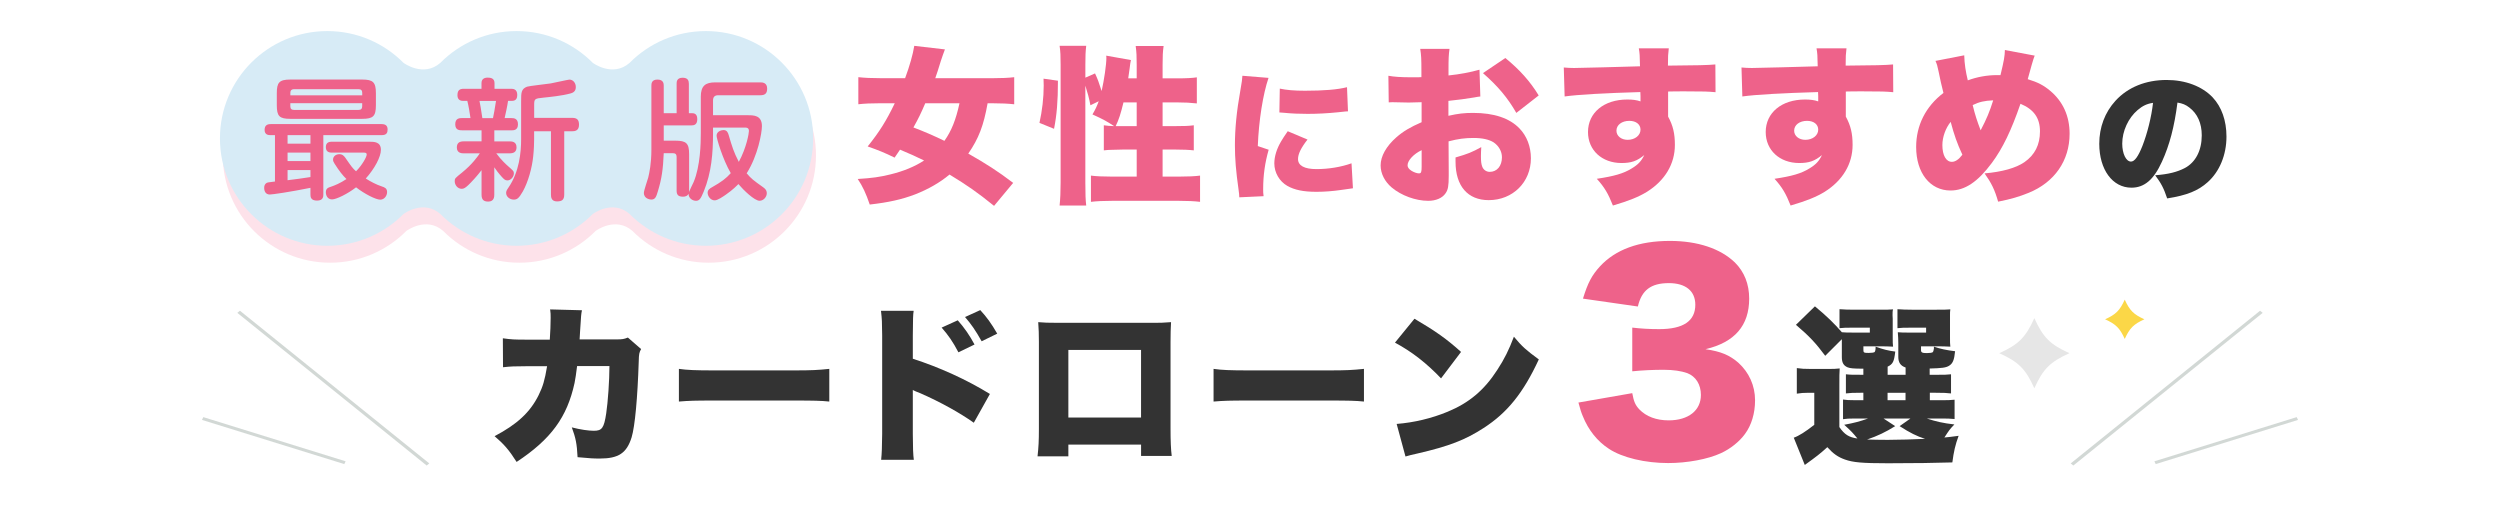 <?xml version="1.0" encoding="UTF-8"?><svg id="Layer_2" xmlns="http://www.w3.org/2000/svg" viewBox="0 0 885 180"><defs><style>.cls-1{fill:none;}.cls-2{fill:#e6e6e6;}.cls-3{fill:#ee628a;}.cls-4{fill:#fde2ea;}.cls-5{fill:#fbd747;}.cls-6{fill:#333;}.cls-7{fill:#d7ebf6;}.cls-8{fill:#d2d8d5;}</style></defs><g id="PC"><g><rect class="cls-1" width="885" height="180"/><g><g><path class="cls-6" d="m194.63,120.21c.18-2.34.3-5.82.3-7.68,0-1.26,0-1.74-.18-3l11.27.3c-.3,1.38-.3,1.56-.66,7.26q-.06,1.62-.18,3.06h13.07c1.98,0,2.7-.12,4.02-.66l4.68,4.08c-.66,1.2-.78,1.68-.84,4.44-.42,12.83-1.32,22.85-2.52,26.81-1.74,5.58-4.62,7.5-11.27,7.5-2.34,0-3.24-.06-7.86-.48-.24-4.8-.66-6.78-2.04-10.55,3,.78,5.94,1.2,7.8,1.2,2.88,0,3.6-.96,4.38-6.18.6-4.02,1.14-11.57,1.14-16.73h-11.45q-.48,3.96-.9,6c-2.64,12.11-8.33,19.91-20.51,27.94-2.7-4.26-4.5-6.3-7.8-9.12,7.98-4.2,12.59-8.46,15.59-14.51,1.5-3.06,2.16-5.22,3-10.25h-7.5c-4.02,0-5.28.06-8.1.36l-.06-10.25c3,.42,4.08.48,8.34.48h8.28Z"/><path class="cls-6" d="m240.33,130.58c2.82.42,6.06.54,12.29.54h28.66c6,0,8.28-.12,12.29-.54v11.57c-2.88-.3-5.52-.36-12.35-.36h-28.54c-6.72,0-8.69.06-12.35.36v-11.57Z"/><path class="cls-6" d="m311.93,162.79c.24-2.52.3-4.26.36-9.17v-34.9c-.06-5.16-.06-5.46-.42-8.7h11.57c-.24,1.56-.24,2.52-.3,8.76v8.21c9.47,3.06,18.89,7.32,27.29,12.47l-5.7,10.19c-4.98-3.54-11.93-7.38-18.89-10.43-1.8-.72-1.98-.78-2.16-.9-.18-.06-.3-.12-.54-.3v15.59c0,4.44.12,7.62.36,9.17h-11.57Zm27.11-49.41c2.34,2.64,4.26,5.4,5.94,8.58l-5.7,2.76c-1.98-3.78-3.54-6-5.94-8.75l5.7-2.58Zm7.98-3.6c2.22,2.4,3.9,4.68,6,8.33l-5.52,2.7c-2.1-3.78-3.78-6.18-5.88-8.58l5.4-2.46Z"/><path class="cls-6" d="m378.2,157.39v4.14h-10.91c.36-3.3.48-5.34.48-9.77v-30.82c0-2.58-.06-4.44-.24-6.9,2.1.18,3.3.24,7.26.24h32.32c3.72,0,4.62,0,7.44-.24-.12,2.1-.18,4.26-.18,7.08v30.4c0,4.62.12,7.5.42,9.89h-10.85v-4.02h-25.73Zm25.73-33.52h-25.73v23.93h25.73v-23.93Z"/><path class="cls-6" d="m429.6,130.58c2.82.42,6.06.54,12.29.54h28.66c6,0,8.28-.12,12.29-.54v11.57c-2.88-.3-5.52-.36-12.35-.36h-28.54c-6.72,0-8.69.06-12.35.36v-11.57Z"/><path class="cls-6" d="m500.72,112.83c7.56,4.44,11.45,7.2,16.49,11.75l-7.08,9.36c-5.22-5.46-10.31-9.42-16.31-12.65l6.9-8.46Zm-6.3,37.24c6.12-.48,12.41-1.98,18.05-4.32,7.56-3.12,12.95-7.62,17.57-14.81,2.52-3.84,4.14-7.14,5.88-11.75,2.94,3.54,4.32,4.74,8.82,8.04-5.46,11.81-11.15,18.89-19.55,24.29-6.48,4.2-12.17,6.42-23.33,9-2.34.54-2.7.6-4.32,1.08l-3.12-11.51Z"/></g><g><path class="cls-3" d="m577.82,139.18c.54,2.97,1.08,4.23,2.52,5.76,2.43,2.52,6.03,3.87,10.35,3.87,7.02,0,11.43-3.51,11.43-9,0-3.69-1.8-6.57-4.86-7.74-2.07-.72-4.86-1.17-8.37-1.17s-7.56.18-11.07.54v-15.47c3.06.36,6.03.54,9.54.54,8.55,0,12.78-2.88,12.78-8.64,0-4.86-3.42-7.65-9.36-7.65-6.39,0-9.63,2.52-10.98,8.28l-19.43-2.79c1.71-5.58,3.15-8.28,6.03-11.43,5.49-5.94,13.76-9,24.74-9,9.81,0,17.9,2.7,23.03,7.65,3.33,3.33,5.04,7.65,5.04,12.78,0,9.54-5.13,15.47-15.47,17.9,5.49.81,8.46,2.07,11.61,4.77,3.78,3.42,5.94,8.1,5.94,13.32,0,4.59-1.26,8.82-3.6,11.96-1.98,2.7-5.13,5.22-8.46,6.75-4.68,2.16-11.97,3.51-18.71,3.51-8.1,0-16.19-1.89-20.96-5.04-4.14-2.7-7.29-6.66-9.27-11.61-.54-1.26-.9-2.43-1.53-4.77l19.07-3.33Z"/><path class="cls-6" d="m651.11,151.15c1.86,2.7,3.42,3.66,6.42,4.08-1.68-2.04-1.98-2.4-4.68-4.86,3.6-.66,5.58-1.2,8.46-2.22h-4.62c-2.16,0-3.06.06-4.26.24v-6.96c1.32.18,1.92.24,4.14.24h3.06v-2.64h-.54c-3.3,0-4.02.06-5.64.24v-6.78c1.56.18,2.22.18,5.64.18h.54v-2.16c-3.42,0-4.68-.12-5.58-.48-1.44-.6-2.04-1.68-2.04-3.6v-6.36l-5.88,5.88c-3.36-4.5-5.52-6.84-10.37-10.97l6.72-6.54c4.08,3.36,6.84,6.06,9.54,9.17,1.5.12,1.86.12,4.38.12h5.52v-1.74h-5.7c-2.7,0-3.54,0-5.04.18v-6.72c1.56.12,3.24.18,5.16.18h8.46c3.12,0,4.02,0,5.34-.12-.18.6-.18,1.08-.18,2.1l.06,1.2v6.42c0,1.74,0,2.7.12,3.48-1.44-.06-2.64-.12-4.02-.12h-6.48v1.32c0,.9.18,1.02,1.86,1.02,1.08,0,1.8-.12,2.1-.3.18-.18.36-.78.36-1.56v-.36c2.64.96,4.5,1.44,6.96,1.74-.42,3.6-.84,4.44-2.7,5.34v2.88h6.36v-2.58c-1.8-.6-2.58-1.8-2.58-3.72v-4.86q0-1.86-.18-3.9c1.5.12,1.98.12,4.56.12h5.46v-1.74h-5.1c-2.7,0-3.54,0-5.04.18v-6.72c1.56.12,3.24.18,5.16.18h8.22c3.12,0,4.02,0,5.34-.12-.12.72-.12,1.14-.12,2.04v7.68c0,1.8,0,2.7.12,3.48-1.44-.06-2.64-.12-4.02-.12h-6.36v1.38c0,.78.42,1.02,2.04,1.02,1.02,0,1.92-.12,2.16-.36q.18-.18.36-1.2v-.72c2.22.78,4.5,1.26,7.5,1.62-.3,3.12-.84,4.38-2.16,5.16-1.08.66-2.46.84-6.84.96v2.22h1.98c3.36,0,4.02,0,5.58-.18v6.78c-1.68-.18-2.34-.24-5.58-.24h-1.92v2.64h3.06c3.42,0,4.08,0,5.7-.18v6.84c-1.74-.18-2.4-.18-5.7-.18h-4.14c3.36,1.08,5.64,1.62,9.77,2.1-1.68,1.74-1.86,2.04-3.54,4.62,1.44-.12,2.34-.24,5.04-.6-1.2,3.24-1.74,5.7-2.22,9.42-5.28.18-13.79.3-22.85.3s-12.29-.3-15.17-1.32c-2.4-.84-4.14-2.04-6.24-4.38-2.58,2.34-3.66,3.18-7.98,6.3l-3.9-9.65c1.74-.6,4.14-2.1,7.26-4.56v-11.33h-2.46c-1.32,0-2.16.06-3.72.3v-9.05c1.68.24,2.64.3,4.92.3h5.76c2.46,0,3,0,4.5-.18-.12,1.74-.12,2.34-.12,6.72v14.03Zm19.79-.3c-3.36,2.1-6.24,3.48-9.95,4.74,1.92.06,4.62.12,7.32.12,3.24,0,9.96-.18,13.19-.36-2.94-.96-5.28-2.1-9-4.5l3.84-2.7h-9.54l4.14,2.7Zm-2.7-9.17h6.36v-2.64h-6.36v2.64Z"/></g></g><g><path class="cls-3" d="m351.9,72.88c-5.76-4.68-9.65-7.38-15.77-11.09-3.36,2.82-7.56,5.22-12.17,7.02-4.74,1.8-9.29,2.82-16.07,3.6-1.32-3.9-2.52-6.48-4.26-9.05,5.04-.3,7.98-.72,11.57-1.62,4.68-1.14,8.58-2.76,11.93-4.92-2.82-1.38-4.92-2.34-8.52-3.84-.6.84-1.02,1.5-1.92,2.82-3.54-1.74-5.64-2.58-9.53-3.96,4.14-5.16,6.6-9.06,9.59-15.29h-4.98c-3.36,0-5.82.12-7.92.36v-9.59c2.16.24,4.62.36,7.86.36h8.7c1.62-4.38,2.76-8.4,3.24-11.45l10.85,1.26c-.48,1.2-.9,2.52-1.44,4.08-.9,3-1.44,4.56-1.98,6.12h20.03c3.48,0,5.88-.12,7.92-.36v9.59c-2.16-.24-4.5-.36-7.62-.36h-1.8c-1.38,7.86-3.18,12.53-6.84,17.81,6.42,3.66,10.37,6.18,15.89,10.37l-6.78,8.16Zm-24.35-36.34c-1.5,3.48-2.34,5.28-4.2,8.58,3.78,1.44,6.72,2.7,10.97,4.74,2.52-3.54,4.08-7.5,5.34-13.31h-12.11Z"/><path class="cls-3" d="m367.97,43.5c.96-4.32,1.5-8.88,1.5-13.19,0-.3,0-1.38-.06-2.46l5.1.72c0,7.38-.42,12.17-1.38,17.03l-5.16-2.1Zm16.25,21.71c0,3.54.06,5.4.3,7.56h-9.42c.24-2.34.36-5.04.36-8.21V22.87c0-3.06-.06-4.56-.36-6.66h9.42c-.24,2.16-.3,3.54-.3,6.66v4.62l3.42-1.5c1.02,2.22,1.26,2.88,2.34,6.24.9-4.02,1.68-9.36,1.68-11.81,0-.12,0-.42-.06-.72l8.75,1.56c-.18.78-.3,1.5-.48,3.12-.18,1.02-.24,1.62-.48,3.36h3v-4.8c0-2.94-.06-4.5-.36-6.66h9.89c-.3,2.1-.36,3.6-.36,6.66v4.8h5.16c3.24,0,5.4-.12,6.96-.36v9.23c-2.04-.24-4.32-.36-6.9-.36h-5.22v8.4h4.14c3.48,0,5.16-.06,6.9-.3v8.88c-1.5-.18-3.84-.3-7.02-.3h-4.02v9.59h5.76c3.18,0,5.76-.12,7.5-.36v9.29c-1.92-.24-4.56-.36-7.5-.36h-23.63c-2.94,0-5.58.12-7.5.36v-9.29c1.68.24,4.44.36,7.5.36h8.7v-9.59h-4.5c-.9,0-2.46.06-4.8.12-.6,0-1.2.06-2.34.18v-8.88c1.26.18,1.98.24,3.66.3-2.76-1.8-3.84-2.4-7.68-4.14,1.02-1.74,1.56-2.88,2.22-4.68l-2.94,1.44c-.42-2.34-1.02-4.5-1.8-6.96v34.9Zm13.49-28.96c-.96,3.96-1.62,6.06-2.76,8.4h7.44v-8.4h-4.68Z"/><path class="cls-3" d="m449.06,27.57c-1.95,5.7-3.45,15.04-3.8,24.14l3.85,1.3c-1.3,4.5-1.95,9-1.95,13.99,0,.95,0,1.4.15,2.45l-8.6.4c-.05-.95-.05-1.35-.25-2.65-.95-6.7-1.3-11.04-1.3-15.79,0-5.75.6-12.04,1.9-19.24.6-3.5.65-3.85.75-5.35l9.25.75Zm13.79,21.84c-2.3,2.95-3.35,5.1-3.35,6.9,0,2.3,2.25,3.55,6.5,3.55s8.65-.7,12.44-2.05l.5,8.84q-1.3.15-4.25.6c-2.7.4-5.8.65-8.64.65-4.65,0-7.75-.65-10.34-2.1-2.8-1.6-4.6-4.7-4.6-7.95,0-2.45.85-5.2,2.4-7.8.7-1.15,1-1.65,2.35-3.6l7,2.95Zm-9.79-18.04c2.35.5,5,.75,8.89.75,6.65,0,11.54-.4,14.89-1.25l.35,8.54c-.45,0-.95.05-3.7.35-3.45.35-7.1.55-10.54.55-3.05,0-5.55-.1-8.6-.4-.4-.05-.75-.05-1.45-.1l.15-8.45Z"/><path class="cls-3" d="m524.07,34.15c-.9.12-1.08.12-2.28.36-2.34.42-6.12.9-9.05,1.2v5.28c3.48-.78,5.58-1.02,8.75-1.02,7.38,0,12.89,1.86,16.37,5.46,2.64,2.7,4.08,6.48,4.08,10.61,0,8.46-6.42,14.81-14.93,14.81-7.44,0-11.75-4.98-11.75-13.61v-1.5c4.38-1.26,5.82-1.86,9.11-3.66-.06,1.26-.12,1.92-.12,3.18,0,1.86.12,2.88.48,3.78.42,1.08,1.44,1.8,2.64,1.8,2.58,0,4.32-2.1,4.32-5.16,0-2.04-1.08-4.02-2.94-5.28-1.62-1.02-3.96-1.56-7.14-1.56-2.94,0-5.4.3-8.82,1.2l.06,10.61v1.56c0,3.66-.24,4.98-1.14,6.24-1.14,1.68-3.42,2.64-6.12,2.64-4.44,0-9.53-1.86-12.95-4.74-2.46-2.1-3.9-4.92-3.9-7.8,0-3.24,1.98-6.78,5.58-9.95,2.4-2.1,4.92-3.6,8.93-5.34v-7.08l-4.56.12-5.82-.12c-.18,0-.72,0-1.26.06l-.12-9.42c1.92.36,4.38.54,8.21.54h2.28q.84-.06,1.2-.06v-1.92c0-4.5-.06-5.88-.42-8.09h10.37c-.3,2.16-.36,3.54-.36,7.5v1.92c4.08-.42,7.8-1.14,10.97-2.04l.3,9.47Zm-20.81,19.01c-2.82,1.32-4.98,3.66-4.98,5.34,0,.72.42,1.32,1.32,1.92.84.54,1.98.96,2.7.96.78,0,.96-.42.96-2.4v-5.82Zm33.52-13.19c-3.06-5.34-6.48-9.42-11.81-14.09l7.92-5.34c5.1,4.14,8.82,8.33,11.81,13.25l-7.92,6.18Z"/><path class="cls-3" d="m553.57,23.89c1.5.12,2.16.18,3.66.18,1.62,0,17.75-.42,23.33-.6-.06-3.84-.12-4.62-.42-6.36h10.61c-.24,2.1-.3,2.76-.3,6.12,9.96-.06,14.39-.18,16.79-.42l.06,9.83c-2.7-.24-3.9-.3-10.79-.3-3.18,0-3.6,0-6,.06v8.88c1.74,3.18,2.4,6,2.4,10.01,0,6.72-3.48,12.59-9.89,16.61-2.94,1.8-6.36,3.18-12.05,4.86-1.68-4.26-3-6.48-5.7-9.47,6.06-.9,9.47-1.86,12.35-3.66,2.22-1.32,3.48-2.64,4.44-4.74-2.52,2.1-4.56,2.82-8.04,2.82-6.96,0-11.87-4.56-11.87-10.97,0-6.84,5.64-11.51,13.91-11.51,1.92,0,3.3.18,4.68.66v-1.86q0-.84-.06-1.44c-12.41.36-22.19.9-26.8,1.56l-.3-10.25Zm18.65,22.37c0,1.86,1.68,3.24,3.96,3.24,2.58,0,4.56-1.56,4.56-3.6,0-1.86-1.56-3.12-3.96-3.12-2.64,0-4.56,1.44-4.56,3.48Z"/><path class="cls-3" d="m616.48,23.89c1.5.12,2.16.18,3.66.18,1.62,0,17.75-.42,23.33-.6-.06-3.84-.12-4.62-.42-6.36h10.61c-.24,2.1-.3,2.76-.3,6.12,9.96-.06,14.39-.18,16.79-.42l.06,9.83c-2.7-.24-3.9-.3-10.79-.3-3.18,0-3.6,0-6,.06v8.88c1.74,3.18,2.4,6,2.4,10.01,0,6.72-3.48,12.59-9.89,16.61-2.94,1.8-6.36,3.18-12.05,4.86-1.68-4.26-3-6.48-5.7-9.47,6.06-.9,9.47-1.86,12.35-3.66,2.22-1.32,3.48-2.64,4.44-4.74-2.52,2.1-4.56,2.82-8.04,2.82-6.96,0-11.87-4.56-11.87-10.97,0-6.84,5.64-11.51,13.91-11.51,1.92,0,3.3.18,4.68.66v-1.86q0-.84-.06-1.44c-12.41.36-22.19.9-26.8,1.56l-.3-10.25Zm18.65,22.37c0,1.86,1.68,3.24,3.96,3.24,2.58,0,4.56-1.56,4.56-3.6,0-1.86-1.56-3.12-3.96-3.12-2.64,0-4.56,1.44-4.56,3.48Z"/><path class="cls-3" d="m695.34,19.57c.06,2.94.54,5.94,1.26,8.88,3.18-1.2,6.84-1.86,10.25-1.86h1.32c1.26-5.22,1.5-6.66,1.56-8.88l10.55,1.98c-.24.54-.6,1.68-1.08,3.36-.9,3.12-1.32,4.8-1.38,4.98,3.54,1.08,5.64,2.16,7.98,4.14,4.5,3.78,6.84,8.94,6.84,15.17,0,9.54-5.34,17.21-14.51,20.93-3.24,1.32-6.24,2.22-10.79,3.12-1.2-4.2-2.34-6.54-4.8-10.01,6.3-.54,11.09-1.92,14.09-3.96,3.72-2.58,5.52-6.18,5.52-10.91s-2.16-7.79-6.9-9.77c-3.24,9.42-6.3,15.77-10.13,20.93-4.98,6.72-9.54,9.77-14.63,9.77-7.26,0-12.17-6.24-12.17-15.41,0-7.62,3.36-14.33,9.66-19.13-.72-2.88-1.08-4.38-1.74-7.68-.42-2.04-.54-2.4-1.08-3.66l10.19-1.98Zm-7.74,31.78c0,3.66,1.32,5.94,3.36,5.94,1.2,0,2.46-.84,3.72-2.52-1.86-4.02-2.88-6.9-4.14-11.63-1.8,2.22-2.94,5.4-2.94,8.21Zm13.55-5.22c2.16-4.14,3.18-6.6,4.44-10.61-3.06.12-4.92.54-7.26,1.68.84,3.48,1.56,5.64,2.82,8.94Z"/><path class="cls-6" d="m765.32,57.25c-2.9,6.4-6.25,9.19-10.79,9.19-6.7,0-11.39-6.4-11.39-15.54,0-5.85,2-11.14,5.75-15.24,4.4-4.8,10.74-7.35,18.09-7.35,6.7,0,12.59,2.25,16.29,6.15,3.2,3.4,4.9,8.25,4.9,13.89,0,6.5-2.45,12.39-6.65,16.14-3.4,3.05-7.35,4.65-14.34,5.75-1.2-3.6-2.15-5.4-4.25-8.2,4.7-.35,7.79-1.15,10.49-2.55,3.85-2.05,6-6.25,6-11.59,0-4.25-1.5-7.65-4.4-9.84-1.3-1-2.4-1.45-4.2-1.75-1.1,8.59-2.8,15.04-5.5,20.94Zm-8.6-18.29c-3.3,2.8-5.45,7.45-5.45,11.89,0,3.55,1.35,6.35,3.1,6.35,1.25,0,2.55-1.75,4.05-5.55,1.75-4.5,3.2-10.29,3.75-15.24-2.1.3-3.7,1.05-5.45,2.55Z"/></g><path class="cls-4" d="m250.86,17c-10.55,0-20.1,4.3-26.98,11.25,0,0,0,0,0,0-5.99,5.25-13.03,0-13.03,0h0c-6.89-6.95-16.43-11.25-26.99-11.25s-20.1,4.3-26.98,11.25c0,0,0,0,0,0-5.99,5.25-13.03,0-13.03,0h0c-6.89-6.95-16.43-11.25-26.99-11.25-20.99,0-38,17.01-38,38s17.01,38,38,38c10.55,0,20.1-4.3,26.99-11.25h0s7.04-5.25,13.03,0c0,0,0,0,0,0,6.89,6.95,16.43,11.25,26.98,11.25s20.1-4.3,26.99-11.25h0s7.04-5.25,13.03,0c0,0,0,0,0,0,6.89,6.95,16.43,11.25,26.98,11.25,20.99,0,38-17.01,38-38s-17.01-38-38-38Z"/><path class="cls-7" d="m249.86,11c-10.55,0-20.1,4.3-26.98,11.25,0,0,0,0,0,0-5.99,5.25-13.03,0-13.03,0h0c-6.89-6.95-16.43-11.25-26.99-11.25s-20.1,4.3-26.98,11.25c0,0,0,0,0,0-5.99,5.25-13.03,0-13.03,0h0c-6.89-6.95-16.43-11.25-26.99-11.25-20.99,0-38,17.01-38,38s17.01,38,38,38c10.55,0,20.1-4.3,26.99-11.25h0s7.04-5.25,13.03,0c0,0,0,0,0,0,6.89,6.95,16.43,11.25,26.98,11.25s20.1-4.3,26.99-11.25h0s7.04-5.25,13.03,0c0,0,0,0,0,0,6.89,6.95,16.43,11.25,26.98,11.25,20.99,0,38-17.01,38-38s-17.01-38-38-38Z"/><g><path class="cls-3" d="m114.46,68.82c0,.7,0,2.19-2.23,2.19s-2.33-1.3-2.33-2.19v-2.33c-7.07,1.44-13.49,2.37-14.38,2.37-1.4,0-2-1.07-2-2.37,0-.84.28-1.35.84-1.72.37-.19.6-.23,2.98-.51v-16.42h-1.58c-.7,0-2.09-.09-2.09-1.86,0-1.63.98-2.05,2.14-2.05h39.31c1.58,0,2.09.79,2.09,1.91s-.33,2-2.09,2h-20.66v20.98Zm18.61-31.54c0,3.86-.98,4.79-4.84,4.79h-25.45c-3.86,0-4.79-.93-4.79-4.79v-4.28c0-3.77.84-4.84,4.79-4.84h25.45c3.86,0,4.84.98,4.84,4.84v4.28Zm-23.17,10.56h-8.1v3.03h8.1v-3.03Zm0,6.19h-8.1v2.98h8.1v-2.98Zm-8.1,9.77c2.61-.33,5.63-.7,8.1-1.12v-2.47h-8.1v3.58Zm26.43-30.05v-.88c0-.88-.42-1.3-1.3-1.3h-22.84c-.7,0-1.3.28-1.3,1.3v.88h25.45Zm0,2.79h-25.45v1.07c0,.93.46,1.3,1.3,1.3h22.84c.84,0,1.3-.37,1.3-1.3v-1.07Zm-10.79,17.49c-1.35,0-2.09-.6-2.09-1.95,0-1.21.6-1.91,2.09-1.91h13.21c1.81,0,4.19,0,4.19,2.88,0,2.47-2.19,6.61-5.35,10.14,1.54,1.02,3.77,2.19,5.77,2.84.84.28,1.77.61,1.77,1.95s-.98,2.7-2.42,2.7c-1.58,0-5.58-2.05-8.56-4.37-2.93,2.28-6.98,4.28-8.51,4.28-1.63,0-2.19-1.49-2.19-2.51,0-1.35.79-1.67,1.86-2,1.26-.42,3.21-1.21,5.44-2.7-1.35-1.3-2.56-2.84-4.19-5.4-.47-.74-.56-1.02-.56-1.49,0-1.07.93-1.91,2.23-1.91,1.12,0,1.63.61,2.14,1.3,2.28,3.3,2.56,3.68,3.77,4.75,2.09-2.09,3.77-5.03,3.77-5.91,0-.7-.51-.7-1.49-.7h-10.89Z"/><path class="cls-3" d="m181.08,41.81c.74,0,2.28.05,2.28,2.19s-1.54,2.14-2.37,2.14h-6v3.91h5.44c.79,0,2.42.09,2.42,2.09,0,1.72-1.12,2.14-2.42,2.14h-4.75c1.77,2.42,3.72,4.14,4.14,4.51,1.86,1.63,2.09,1.81,2.09,2.61,0,1.16-1.07,2.47-2.28,2.47-.79,0-1.16-.37-1.95-1.21-1.3-1.44-2.14-2.6-2.7-3.44v9.72c0,.65-.05,2.42-2.14,2.42-1.49,0-2.37-.56-2.37-2.42v-8.7c-1.63,2.14-3.63,4.28-4.7,5.3-1.07.98-1.58,1.3-2.33,1.3-1.4,0-2.47-1.3-2.47-2.7,0-.98.14-1.07,2.56-3.02,3.68-2.98,5.54-5.68,6.33-6.84h-5.72c-.56,0-2.42,0-2.42-2.05,0-1.54.79-2.19,2.42-2.19h6.33v-3.91h-6.89c-.88,0-2.42,0-2.42-2.14s1.54-2.19,2.37-2.19h3.02c-.19-1.54-.74-4.65-1.12-6.09h-1.54c-1.35,0-1.95-.79-1.95-2,0-1.86.88-2.28,2.28-2.28h6.23v-2c0-1.49,1.02-1.95,2.19-1.95,1.02,0,2.42.19,2.42,1.95v2h5.77c.7,0,2.28,0,2.28,2.19,0,1.07-.37,2.09-1.86,2.09h-1.4c-.28,2-.93,4.84-1.21,6.09h2.42Zm-6.56,0c.28-1.35.65-3.26,1.07-6.09h-5.86c.33,1.54.47,2.47,1.02,6.09h3.77Zm25.22,4.65v22.42c0,1.91-.88,2.42-2.56,2.42-2,0-2.14-1.49-2.14-2.42v-22.42h-5.96v2.98c0,.88-.05,3.44-.33,5.96-.42,4.05-1.77,8.98-3.67,12.38-1.44,2.51-2.09,2.88-3.21,2.88-1.4,0-2.7-1.02-2.7-2.37,0-.56.19-.98.84-1.91,3.81-5.54,4.47-12.38,4.47-17.12v-13.54c0-2.84,0-4.23,2.09-5.03.79-.28,7.07-.93,8.38-1.16,1.07-.19,6.23-1.35,6.61-1.35,1.3,0,2.28,1.16,2.28,2.65,0,.7-.19,1.81-1.81,2.23-3.16.88-7.68,1.3-9.49,1.49-3.4.33-3.44.42-3.44,2.84v4.33h13.45c1.91,0,2.42.88,2.42,2.47,0,2.14-1.54,2.28-2.42,2.28h-2.79Z"/><path class="cls-3" d="m248.08,34.32c0-4,1.67-5.16,5.16-5.16h15.91c.7,0,2.42.05,2.42,2.19,0,1.63-.65,2.37-2.42,2.37h-14.93c-1.26,0-1.81.65-1.81,1.86v5.21h12.33c2.05,0,4.98,0,4.98,3.86,0,2.28-1.4,10.42-5.4,16.7,1.72,2,2.19,2.33,5.82,4.93.65.47,1.3,1.02,1.3,2.14,0,1.3-1.16,2.65-2.56,2.65-1.81,0-5.72-3.81-7.49-5.91-.56.56-1.86,1.95-4.47,3.77-1.02.7-2.88,2-3.91,2-1.54,0-2.51-1.58-2.51-2.7,0-.98.74-1.49,1.49-1.91,3.54-2,4.98-3.12,6.7-5.02-2.84-4.88-5.02-12.24-5.02-13.26,0-1.54,1.72-2,2.47-2,1.21,0,1.54.93,1.77,1.63,1.26,4.28,1.81,6.14,3.63,9.63,2.75-5.07,3.58-10.14,3.58-10.93,0-1.21-.93-1.21-1.4-1.21h-11.31v2.05c0,6.89-.51,13.82-3.3,20.61-1.07,2.6-1.54,3.26-2.75,3.26s-2.65-.93-2.61-2.47c-.37.7-1.02,1.02-1.95,1.02-1.81,0-2.28-.79-2.28-2.14v-11.96c0-.93-.47-1.3-1.3-1.3h-3.26c-.23,5.68-.74,9.12-2.05,13.4-.56,1.86-.88,3.02-2.33,3.02-.37,0-2.65-.23-2.65-2.37,0-.88,1.35-4.65,1.54-5.44.42-1.77,1.12-4.93,1.12-9.96v-22.52c0-.65,0-2.19,2.14-2.19s2.23,1.44,2.23,2.19v9.72h4.56v-10.42c0-.65,0-2.14,2.14-2.14,1.86,0,2.19,1.07,2.19,2.14v10.42h1.26c1.44,0,1.72,1.16,1.72,2.09,0,2-1.12,2.23-2.19,2.23h-9.68v5.4h4.09c3.91,0,4.89.93,4.89,4.79v12.89c0,.19-.05.37-.05.51.19-.56,1.4-2.98,1.63-3.49,2.42-5.68,2.56-13.91,2.56-17.26v-12.93Z"/></g><g><g><polygon class="cls-8" points="733.96 164.8 733.03 164.05 800.06 110 800.99 110.75 733.96 164.8"/><polygon class="cls-8" points="763.12 164.29 762.65 163.3 813.03 147.66 813.5 148.65 763.12 164.29"/></g><g><polygon class="cls-8" points="151.04 164.8 151.97 164.05 84.94 110 84.01 110.75 151.04 164.8"/><polygon class="cls-8" points="121.88 164.29 122.35 163.3 71.97 147.66 71.5 148.65 121.88 164.29"/></g></g><g><path class="cls-2" d="m732.58,125.03c-6.84,3.08-9.34,5.58-12.42,12.42-3.08-6.84-5.58-9.34-12.42-12.42,6.84-3.08,9.34-5.58,12.42-12.42,3.08,6.84,5.58,9.34,12.42,12.42Z"/><path class="cls-5" d="m759.12,113.03c-3.83,1.73-5.23,3.13-6.96,6.96-1.73-3.83-3.13-5.23-6.96-6.96,3.83-1.73,5.23-3.13,6.96-6.96,1.73,3.83,3.13,5.23,6.96,6.96Z"/></g></g></g></svg>